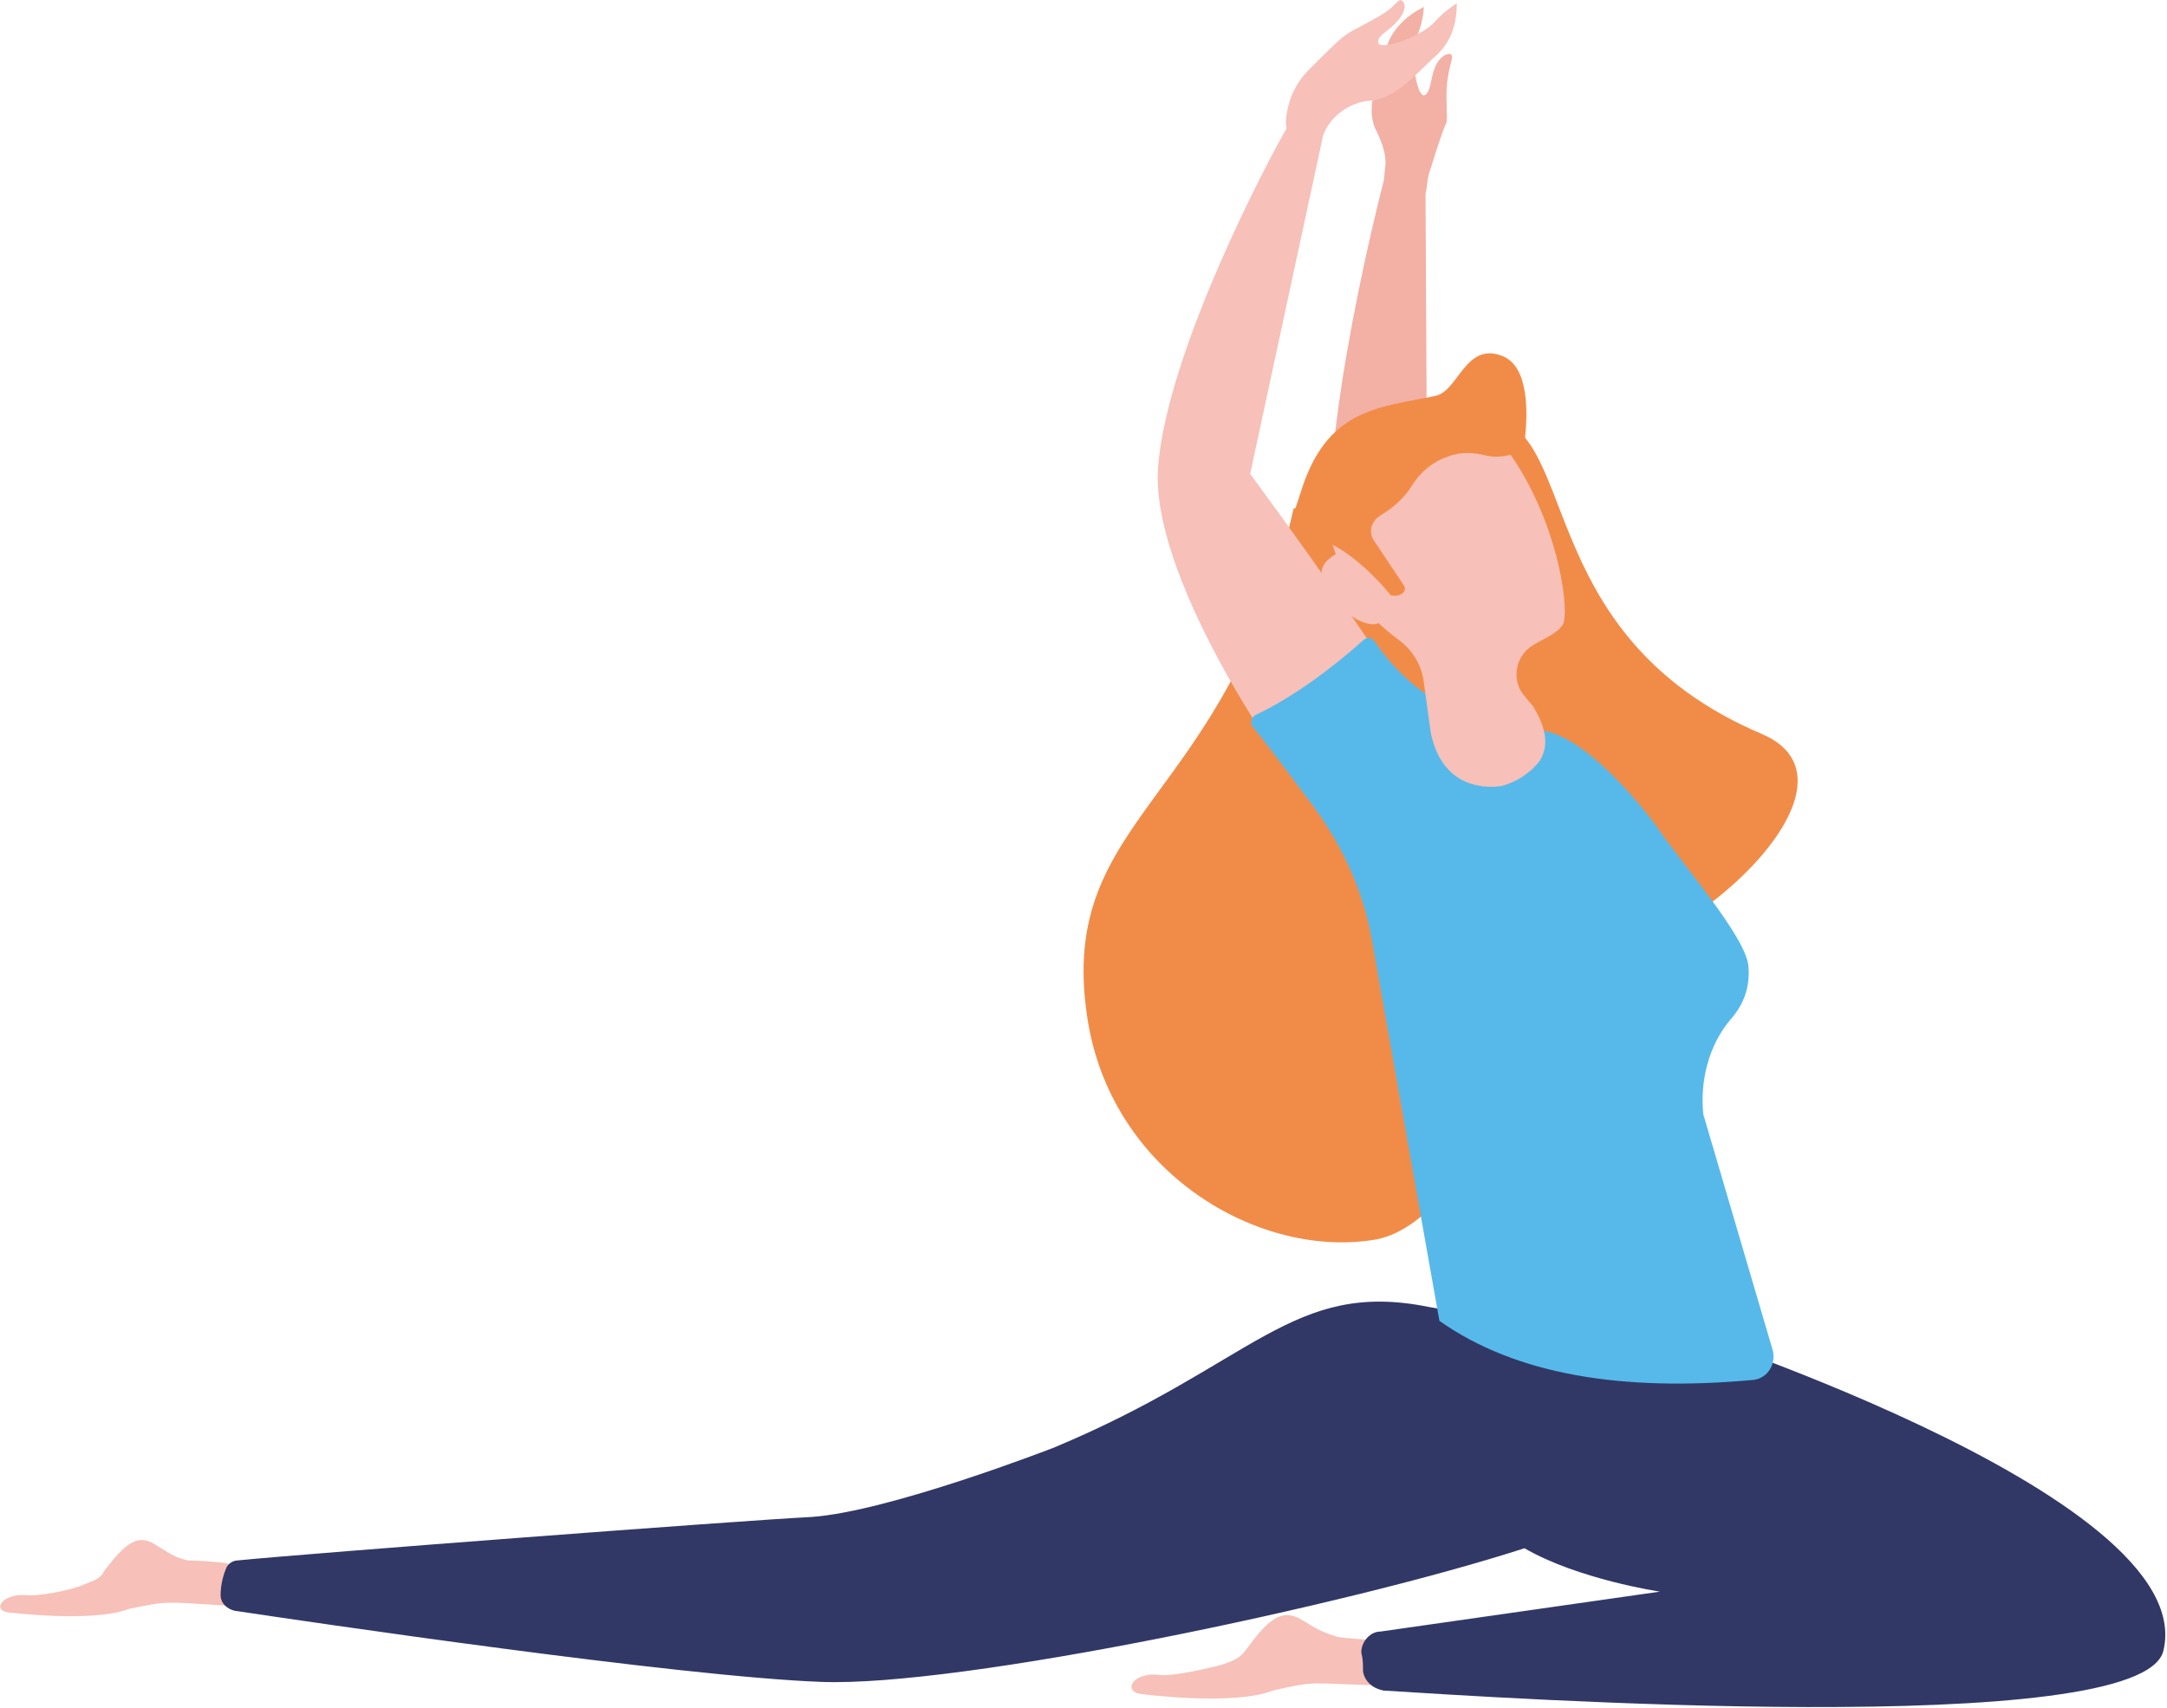 <?xml version="1.0" encoding="UTF-8"?>
<!DOCTYPE svg PUBLIC "-//W3C//DTD SVG 1.1//EN" "http://www.w3.org/Graphics/SVG/1.1/DTD/svg11.dtd">
<!-- Creator: CorelDRAW X7 -->
<svg xmlns="http://www.w3.org/2000/svg" xml:space="preserve" width="1427px" height="1125px" version="1.1" shape-rendering="geometricPrecision" text-rendering="geometricPrecision" image-rendering="optimizeQuality" fill-rule="evenodd" clip-rule="evenodd"
viewBox="0 0 1248 984"
 xmlns:xlink="http://www.w3.org/1999/xlink">
 <g id="Слой_x0020_1">
  <g id="_8897610464">
   <path fill="#F3B0A5" fill-rule="nonzero" d="M822 307l-1 -195c0,0 0,0 0,0 1,-5 1,-10 3,-15 3,-10 8,-25 9,-26 1,-4 -1,-17 1,-27 1,-8 4,-12 1,-13 -3,0 -7,3 -9,9 -2,5 -2,14 -6,15 -1,0 -3,-3 -3,-4 -3,-8 -4,-23 -1,-30 4,-9 4,-17 4,-17 -14,7 -20,17 -22,25 -3,14 -12,31 -6,45 3,6 6,13 6,20l-1 10c0,0 -39,148 -30,220 10,71 103,181 138,168 28,-10 38,-49 -83,-185z"/>
   <path fill="#F18C48" fill-rule="nonzero" d="M1015 423c-137,-58 -103,-183 -162,-183 -34,0 -87,50 -108,53 -38,170 -136,176 -119,292 13,91 100,141 167,129 60,-12 107,-160 115,-160 59,0 174,-102 107,-131z"/>
   <path fill="#F7C0B8" fill-rule="nonzero" d="M132 901c-4,-1 -19,-2 -24,-2 -9,-2 -13,-6 -17,-8 -11,-8 -18,-3 -31,14 -2,4 -4,5 -12,8 -6,3 -27,7 -33,6 -14,-1 -20,9 -10,10 1,0 48,6 69,-2 24,-5 20,-4 56,-2 5,0 9,-2 12,-6 5,-8 -1,-17 -10,-18z"/>
   <path fill="#F7C0B8" fill-rule="nonzero" d="M796 945c-5,0 -21,-1 -26,-2 -10,-3 -14,-6 -19,-9 -12,-8 -20,-2 -33,16 -3,4 -5,6 -14,9 -7,2 -29,7 -36,6 -15,-2 -22,9 -11,11 1,0 53,7 76,-2 26,-6 21,-4 61,-3 5,0 10,-2 12,-6 6,-9 0,-19 -10,-20z"/>
   <path fill="#313866" fill-rule="nonzero" d="M950 760c-26,0 -102,-2 -127,-7 -79,-16 -101,33 -216,81 0,0 -95,37 -140,40 -40,2 -290,21 -330,25 -3,0 -6,2 -7,5 -2,5 -3,10 -3,15 0,5 4,8 8,9 40,6 256,38 338,41 80,3 303,-44 405,-77 31,18 78,25 78,25l-161 23c-6,0 -11,6 -11,12 1,4 1,7 1,11 1,6 6,10 12,11 64,4 437,29 449,-23 22,-91 -296,-191 -296,-191z"/>
   <path fill="#F7C0B8" fill-rule="nonzero" d="M793 332c4,10 10,23 1,27 -9,4 -27,-11 -31,-21 -5,-10 0,-16 9,-20 9,-4 16,3 21,14z"/>
   <path fill="#F7C0B8" fill-rule="nonzero" d="M844 459c0,0 -22,-47 -124,-186l42 -195c4,-11 15,-19 27,-20 0,0 0,0 0,0 15,-1 27,-16 37,-25 7,-6 13,-15 13,-31 0,0 -7,4 -13,11 -6,6 -19,12 -28,13 -1,0 -4,0 -4,-1 -2,-4 7,-8 10,-12 5,-5 6,-10 4,-12 -2,-3 -4,2 -10,6 -9,6 -21,11 -24,14 -1,0 -12,11 -20,19 -6,6 -10,13 -12,21 -1,4 -2,9 -1,13 -9,15 -69,128 -74,195 -6,72 97,217 129,237 32,20 69,-13 48,-47z"/>
   <path fill="#56B9EA" fill-rule="nonzero" d="M1021 778l-40 -136c-2,-19 3,-40 16,-55 7,-8 11,-18 10,-30 -1,-17 -39,-60 -53,-81 0,0 -36,-50 -65,-55 -6,-1 -11,-2 -15,-2 -34,-3 -63,-21 -82,-49 0,0 0,0 -1,-1 -1,-2 -4,-2 -6,0 -19,17 -41,33 -62,43 -2,1 -3,4 -2,6 15,19 26,34 35,46 17,23 29,49 34,77l39 220c44,31 105,41 181,34 8,-1 13,-9 11,-17z"/>
   <path fill="#F7C0B8" fill-rule="nonzero" d="M790 242c-33,15 -35,45 -16,89 7,17 21,30 32,38 8,6 13,15 14,24l4 29c5,25 22,33 40,31 9,-2 18,-8 23,-15 6,-10 2,-21 -4,-31l-5 -6c-7,-8 -6,-21 3,-28 7,-5 15,-7 19,-13 4,-6 -1,-52 -26,-92 -26,-41 -50,-40 -84,-26z"/>
   <path fill="#F18C48" fill-rule="nonzero" d="M749 284c-3,10 -11,26 4,26 22,0 48,33 48,33 4,1 9,-1 8,-5l-18 -27c-3,-5 -1,-11 4,-14l6 -4c5,-4 9,-8 12,-13 5,-8 12,-14 21,-17 8,-3 15,-2 20,-1 7,2 13,1 20,-1 2,-1 4,-3 4,-6 2,-16 3,-44 -13,-50 -21,-8 -25,20 -38,23 -33,7 -63,7 -78,56z"/>
  </g>
 </g>
</svg>
